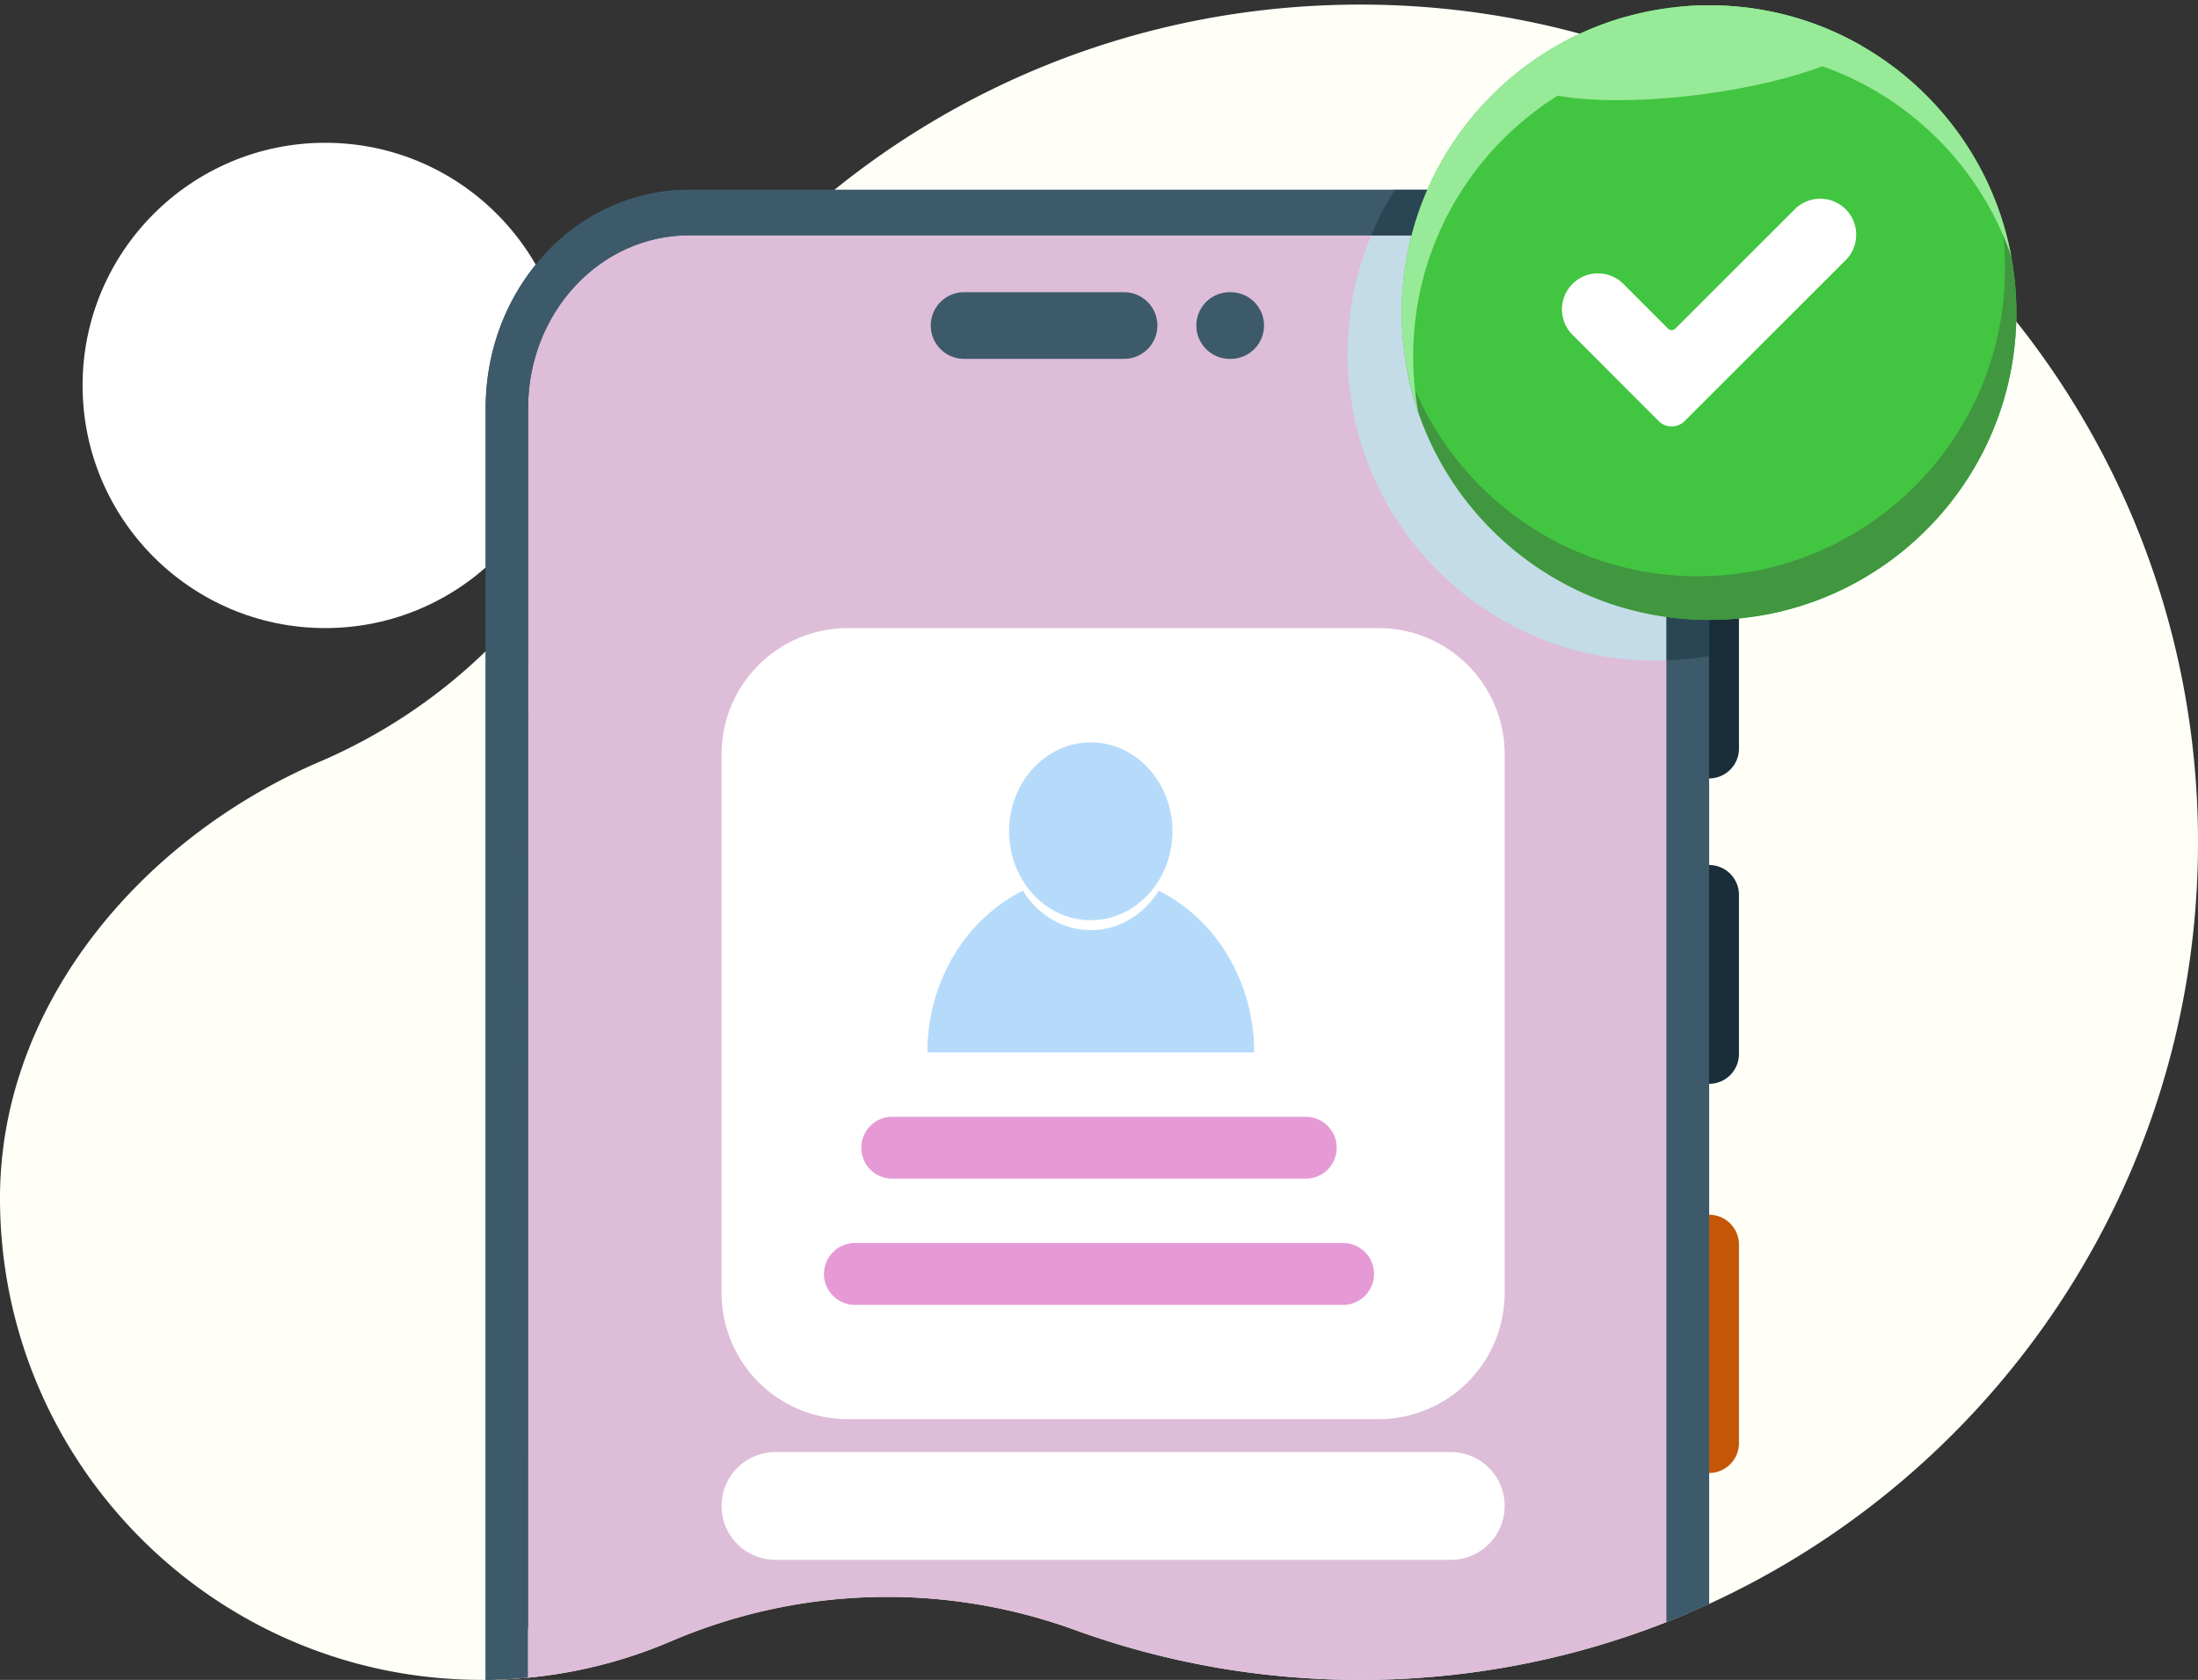 <svg xmlns="http://www.w3.org/2000/svg" xmlns:xlink="http://www.w3.org/1999/xlink" viewBox="0 0 4689.98 3584.8"><rect x="0" y="0" width="4689.98" height="3584.8" fill="#333333" stroke="none"/><defs><style>.cls-1{fill:none;clip-rule:evenodd;}.cls-2{fill:#fff;}.cls-10,.cls-11,.cls-12,.cls-13,.cls-14,.cls-16,.cls-17,.cls-2,.cls-3,.cls-4,.cls-6,.cls-7,.cls-9{fill-rule:evenodd;}.cls-3{fill:#fffff8;}.cls-4{fill:#ddbdd8;}.cls-5{clip-path:url(#clip-path);}.cls-6{fill:#c4dbe8;}.cls-7{fill:#3d5a6a;}.cls-8{clip-path:url(#clip-path-2);}.cls-9{fill:#2a4655;}.cls-10{fill:#192e39;}.cls-11{fill:#c45706;}.cls-12{fill:#b6dbfa;}.cls-13{fill:#e59ad5;}.cls-14{fill:#42c541;}.cls-15{clip-path:url(#clip-path-3);}.cls-16{fill:#40973f;}.cls-17{fill:#97ea97;}</style><clipPath id="clip-path" transform="translate(0 9.79)"><path id="SVGID" class="cls-1" d="M1075.44,3573.94l6.14-2713c0-230.39,174-417.15,388.58-417.15H3212.88c214.6,0,388.58,186.76,388.58,417.15V3433q-22.49,9.57-45.29,18.55c-202.51,79.71-423,123.49-653.7,123.49-214.18,0-419.6-37.75-610-107a1170.88,1170.88,0,0,0-860,24.2,1020.06,1020.06,0,0,1-306.07,78.1q-25.29,2.4-50.93,3.58Z"/></clipPath><clipPath id="clip-path-2" transform="translate(0 9.79)"><path id="SVGID-2" data-name="SVGID" class="cls-1" d="M1036.28,3575v-2714c0-257.24,194.26-465.77,433.88-465.77H3212.88c239.62,0,433.87,208.53,433.87,465.77v2552q-22.48,10.32-45.29,20-22.49,9.57-45.29,18.55V860.93c0-203.53-153.7-368.53-343.29-368.53H1470.16c-189.6,0-343.29,165-343.29,368.53l-.5,2709.43q-25.29,2.4-50.93,3.58-9.53.42-19.11.69-10,.27-20,.35Z"/></clipPath><clipPath id="clip-path-3" transform="translate(0 9.79)"><path id="SVGID-3" data-name="SVGID" class="cls-1" d="M3646.75,1.54c361.91,0,655.74,293.83,655.74,655.74S4008.66,1313,3646.75,1313,2991,1019.19,2991,657.28,3284.84,1.54,3646.75,1.54Z"/></clipPath></defs><g id="Capa_2" data-name="Capa 2"><g id="Capa_1-2" data-name="Capa 1"><path class="cls-2" d="M694,294.9c285.78,0,517.8,232,517.8,517.8s-232,517.8-517.8,517.8-517.8-232-517.8-517.8,232-517.8,517.8-517.8Z" transform="translate(0 9.79)"/><path class="cls-3" d="M2292.48,3468.06a1170.88,1170.88,0,0,0-860,24.2A1023.09,1023.09,0,0,1,1028,3575C460.65,3575,0,3114.36,0,2547c0-411.89,300.71-767.53,682.6-931.52a1170.74,1170.74,0,0,0,601.1-584.15C1566.76,421.07,2184.21,0,2902.47,0,3889,0,4690,801,4690,1787.51S3889,3575,2902.47,3575c-214.18,0-419.6-37.75-610-107Z" transform="translate(0 9.79)"/><path class="cls-4" d="M1075.44,3573.94l6.14-2713c0-230.39,174-417.15,388.58-417.15H3212.88c214.6,0,388.58,186.76,388.58,417.15V3433q-22.49,9.57-45.29,18.55c-202.51,79.71-423,123.49-653.7,123.49-214.18,0-419.6-37.75-610-107a1170.88,1170.88,0,0,0-860,24.2,1020.06,1020.06,0,0,1-306.07,78.1q-25.29,2.4-50.93,3.58Z" transform="translate(0 9.79)"/><g class="cls-5"><path class="cls-6" d="M3531.17,88.61c361.92,0,655.74,293.83,655.74,655.74s-293.82,655.74-655.74,655.74-655.74-293.83-655.74-655.74S3169.26,88.61,3531.17,88.61Z" transform="translate(0 9.79)"/></g><path class="cls-7" d="M1036.28,3575v-2714c0-257.24,194.26-465.77,433.88-465.77H3212.88c239.62,0,433.87,208.53,433.87,465.77v2552q-22.48,10.32-45.29,20-22.49,9.57-45.29,18.55V860.93c0-203.53-153.7-368.53-343.29-368.53H1470.16c-189.6,0-343.29,165-343.29,368.53V3465.12a3.48,3.48,0,0,0-.48-.3c-8.76-4.46-30.54,38.43-50.87,76.07-6.73,12.46-13.3,24.34-19.19,33.74q-10,.27-20,.35Z" transform="translate(0 9.79)"/><path class="cls-7" d="M1036.28,3575v-2714c0-257.24,194.26-465.77,433.88-465.77H3212.88c239.62,0,433.87,208.53,433.87,465.77v2552q-22.48,10.32-45.29,20-22.49,9.57-45.29,18.55V860.93c0-203.53-153.7-368.53-343.29-368.53H1470.16c-189.6,0-343.29,165-343.29,368.53l-.5,2709.43q-25.29,2.4-50.93,3.58-9.53.42-19.11.69-10,.27-20,.35Z" transform="translate(0 9.79)"/><g class="cls-8"><path class="cls-9" d="M3531.17,88.61c361.92,0,655.74,293.83,655.74,655.74s-293.82,655.74-655.74,655.74-655.74-293.83-655.74-655.74S3169.26,88.61,3531.17,88.61Z" transform="translate(0 9.79)"/></g><path class="cls-7" d="M2398.46,613.77a71.12,71.12,0,0,1,71.11,71.12h0A71.12,71.12,0,0,1,2398.46,756H2057.09A71.12,71.12,0,0,1,1986,684.89h0a71.12,71.12,0,0,1,71.12-71.12Z" transform="translate(0 9.79)"/><path class="cls-7" d="M2626,613.77a71.12,71.12,0,0,1,71.12,71.12h0A71.12,71.12,0,0,1,2626,756h-2.13a71.12,71.12,0,0,1-71.12-71.12h0a71.12,71.12,0,0,1,71.12-71.12Z" transform="translate(0 9.79)"/><path class="cls-10" d="M3646.75,1184.33a63.78,63.78,0,0,1,63.78,63.78v339.43a63.78,63.78,0,0,1-63.78,63.78h0v-467Z" transform="translate(0 9.79)"/><path class="cls-10" d="M3646.75,1836.07a63.78,63.78,0,0,1,63.78,63.78v339.43a63.78,63.78,0,0,1-63.78,63.78h0v-467Z" transform="translate(0 9.79)"/><path class="cls-11" d="M3646.75,2582.37a63.78,63.78,0,0,1,63.78,63.78V3069.7a63.78,63.78,0,0,1-63.78,63.78h0V2582.37Z" transform="translate(0 9.79)"/><path class="cls-2" d="M2941.31,1330.5c148.72,0,269.28,120.56,269.28,269.28V2749.32c0,148.72-120.56,269.28-269.28,269.28H1808.9c-148.72,0-269.28-120.56-269.28-269.28V1599.78c0-148.72,120.56-269.28,269.28-269.28Z" transform="translate(0 9.79)"/><path class="cls-12" d="M2472.38,1890.8c120.22,59.89,203.74,192,203.74,345.33H1978.78c0-153.34,83.52-285.44,203.74-345.33,31.29,50.84,84.55,84.33,144.93,84.33s113.64-33.49,144.93-84.33Z" transform="translate(0 9.79)"/><path class="cls-12" d="M2327.45,1574.34c96.22,0,174.34,85,174.34,189.78s-78.12,189.79-174.34,189.79-174.34-85-174.34-189.79,78.12-189.78,174.34-189.78Z" transform="translate(0 9.79)"/><path class="cls-13" d="M2786.2,2373.42a66,66,0,0,1,66,66h0a66,66,0,0,1-66,66H1903.78a66,66,0,0,1-66-66h0a66,66,0,0,1,66-66Z" transform="translate(0 9.79)"/><path class="cls-13" d="M2865.81,2642.74a66,66,0,0,1,66,66h0a66,66,0,0,1-66,66H1824.17a66,66,0,0,1-66-66h0a66,66,0,0,1,66-66Z" transform="translate(0 9.79)"/><path class="cls-2" d="M3095.6,3088.82a115,115,0,0,1,115,115h0a115,115,0,0,1-115,115h-1441a115,115,0,0,1-115-115h0a115,115,0,0,1,115-115Z" transform="translate(0 9.79)"/><path class="cls-14" d="M3646.75,1.54c361.91,0,655.74,293.83,655.74,655.74S4008.66,1313,3646.75,1313,2991,1019.19,2991,657.28,3284.84,1.54,3646.75,1.54Z" transform="translate(0 9.79)"/><g class="cls-15"><path class="cls-16" d="M4267.24,444.8a654,654,0,0,1,35.25,212.48c0,361.91-293.83,655.74-655.74,655.74-321.18,0-588.74-231.41-644.9-536.45,88.36,257.76,332.94,443.26,620.5,443.26,361.91,0,655.74-293.83,655.74-655.74a658.67,658.67,0,0,0-10.85-119.29Z" transform="translate(0 9.79)"/><path class="cls-17" d="M3026.26,869.76A654,654,0,0,1,2991,657.28c0-361.91,293.83-655.74,655.74-655.74,321.18,0,588.74,231.41,644.9,536.45-88.36-257.76-332.94-443.26-620.5-443.26-361.91,0-655.74,293.83-655.74,655.74a658.67,658.67,0,0,0,10.85,119.29Z" transform="translate(0 9.79)"/><path class="cls-17" d="M3604.54,2.34c210.11-27.29,386.22-7,393,45.36s-158.28,117-368.39,144.23-386.21,7-393-45.36S3394.43,29.62,3604.54,2.34Z" transform="translate(0 9.79)"/></g><path class="cls-2" d="M3594.49,888.78a39.09,39.09,0,0,1-55.28,0L3355.27,704.65a76.76,76.76,0,0,1,.06-108.57h0a76.77,76.77,0,0,1,108.57,0l95.33,95.43a10.91,10.91,0,0,0,15.43,0l255-254.77a76.78,76.78,0,0,1,108.58.05h0a76.78,76.78,0,0,1-.05,108.58L3594.49,888.78Z" transform="translate(0 9.79)"/></g></g></svg>